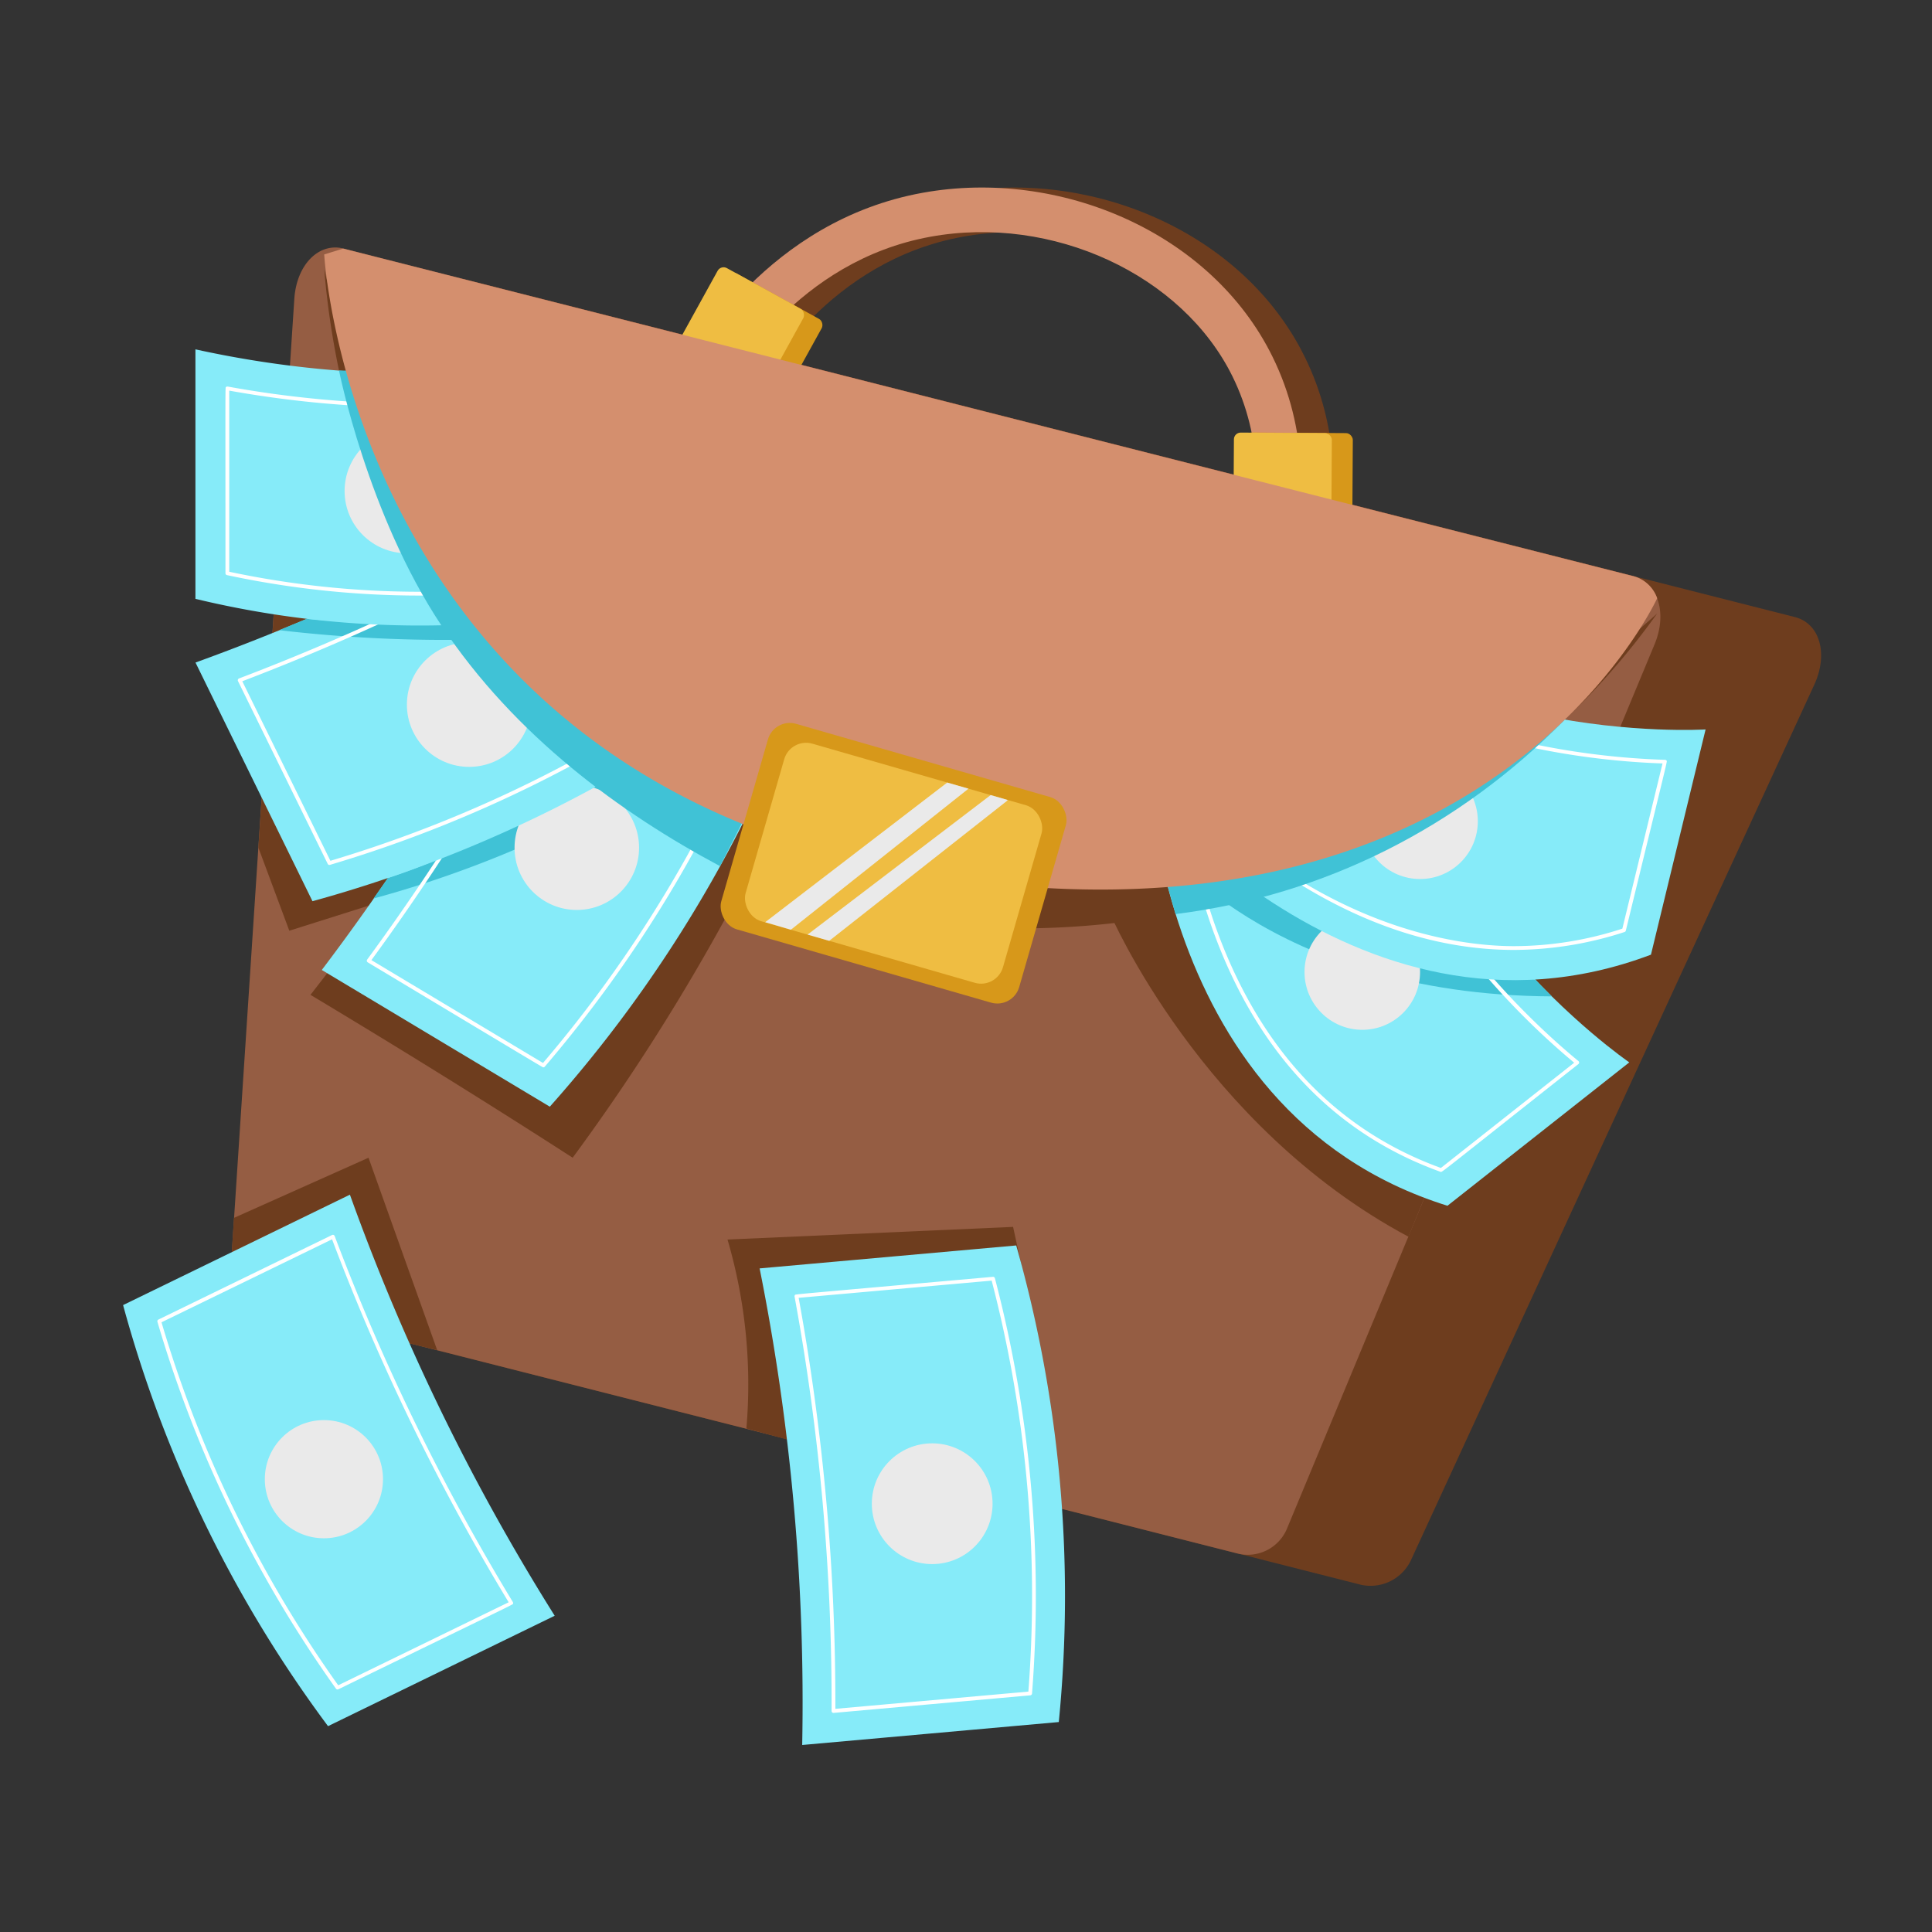 <svg height="512" viewBox="0 0 512 512" width="512" xmlns="http://www.w3.org/2000/svg" xmlns:xlink="http://www.w3.org/1999/xlink"><rect x="0" y="0" width="512" height="512" fill="#333333" stroke="none"/><clipPath id="a"><rect height="48.96" rx="6.03" transform="matrix(.961 .277 -.277 .961 72.59 -56.63)" width="70.96" x="201.33" y="204.24"/></clipPath><path d="m360.75 420-266.13-67.56a11.39 11.39 0 0 1 -8.17-11.84l24-253.18c.85-8.91 6.91-14.87 13.54-13.19l351.67 89.3c6.63 1.68 8.9 9.76 5.14 17.93l-106.94 232.12a11.84 11.84 0 0 1 -13.11 6.42z" fill="#6e3d1e"/><path d="m328.3 411.78-258.57-65.66a11.82 11.82 0 0 1 -8.45-11.91l16.72-255.02c.59-9 6.44-15 13.07-13.32l341.68 86.77c6.63 1.68 9.17 9.83 5.74 18.08l-97.49 234.53a11.26 11.26 0 0 1 -12.7 6.53z" fill="#955d43"/><g fill="#6e3d1e"><path d="m68.48 224.65 8.19 22 24.83-7.84-19.22 24.84q36.28 21.75 69.48 43.16a560.46 560.46 0 0 0 41.68-65.65l13.28-28.91-65.89-50.5-67.31-13.89z"/><path d="m294.25 242.24s24.1 56.17 79 85.5l24.46-59.65-57.65-61.6z"/><path d="m62 322.75 35.66-15.94 18.2 51-55.23-13.53z"/><path d="m197.8 378.58a136.71 136.71 0 0 0 -5-50.09l75.68-3.35 2.23 10.23-43 51.26z"/><path d="m351.49 146.6-11.57-2.41c2.32-11.17 3.39-27.95-4.76-44.46-13.28-26.95-47.66-42.86-80-37-35.32 6.39-52.78 36.88-55.92 42.93l-10.5-5.45c3.59-6.91 23.56-41.74 64.31-49.12 36.25-6.57 76.44 10.47 92.68 43.41 9.67 19.5 8.47 39.12 5.76 52.1z"/></g><path d="m342.93 146.6-11.57-2.41c2.33-11.17 3.39-27.95-4.75-44.46-13.29-26.95-47.67-42.86-80-37-35.32 6.39-52.78 36.88-55.92 42.93l-10.49-5.45c3.59-6.91 23.55-41.74 64.3-49.12 36.28-6.57 76.5 10.47 92.71 43.41 9.63 19.5 8.43 39.12 5.72 52.1z" fill="#d48f6e"/><rect fill="#d7981a" height="29.1" rx="1.8" transform="matrix(.875 .483 -.483 .875 68.94 -84.9)" width="28.47" x="184.99" y="76.78"/><rect fill="#efbd42" height="29.1" rx="1.8" transform="matrix(.875 .483 -.483 .875 67.48 -83.33)" width="25.95" x="182.47" y="74.72"/><rect fill="#d7981a" height="29.1" rx="1.8" transform="matrix(1 .006 -.006 1 .84 -2.21)" width="28.47" x="329.9" y="114.85"/><rect fill="#efbd42" height="29.1" rx="1.8" transform="matrix(1 .006 -.006 1 .84 -2.18)" width="25.95" x="326.86" y="114.85"/><path d="m85.93 71.37c1.57 19.11 9.4 85 63.11 131.53 67.75 58.74 168 51.75 232.31 13.26a195.37 195.37 0 0 0 57.81-53.57c-79.74 71.61-188.38 85.54-264.66 38.72-65.5-40.22-84.24-111.2-88.57-129.94z" fill="#6e3d1e"/><path d="m303.7 194s-1.27 100.18 79.89 125.54l48.19-38s-64.68-44.38-64-107.79z" fill="#86ebf9"/><path d="m145.71 293.28-60.43-36.23a605 605 0 0 0 67.25-112.19l60.47 36.23a351.2 351.2 0 0 1 -67.29 112.19z" fill="#86ebf9"/><path d="m102.8 232.68-3.8 5.43a291.43 291.43 0 0 0 107.73-55.36c-1.35-2.6-2.71-5.19-4.06-7.78l-7.81-4.74 5.39 11s-61.86 40.21-97.45 51.45z" fill="#40c2d6"/><path d="m306.67 222.53s29.33 41.14 104.57 41.52l-4.4-4.48s-69.39-8.27-101.84-47.32z" fill="#40c2d6"/><path d="m381.77 310.55c-28.89-10.4-49.42-32.57-61-65.88a170.88 170.88 0 0 1 -8.85-44.45.5.5 0 0 1 .34-.51c50.79-16.09 47.52-15.15 47.82-15a.49.49 0 0 1 .22.37c4.87 47.54 42.19 83.06 58 96.12a.5.5 0 0 1 0 .78c-37.5 29.63-36.13 28.71-36.53 28.57zm-68.85-110a169.9 169.9 0 0 0 8.78 43.81c11.46 32.9 31.7 54.83 60.15 65.16l35.33-27.89c-16.11-13.4-52.72-48.66-57.83-95.79z" fill="#fff"/><path d="m144 282.85c-.21 0 3.15 2-46.55-27.82a.51.51 0 0 1 -.15-.73 614.86 614.86 0 0 0 58.48-97.55.52.52 0 0 1 .31-.27c.33-.09-2.88-1.91 46.69 27.81a.49.49 0 0 1 .21.61 342.31 342.31 0 0 1 -58.61 97.77.49.49 0 0 1 -.38.18zm-45.56-28.4 45.46 27.25a341.47 341.47 0 0 0 58-96.78l-45.46-27.25a616.4 616.4 0 0 1 -58.02 96.78z" fill="#fff"/><circle cx="152.86" cy="224.65" fill="#eaeaea" r="16.5"/><path d="m280.59 456.36-68 6.08a586.59 586.59 0 0 0 -11.28-126.3l68-6.08a340.22 340.22 0 0 1 11.28 126.3z" fill="#86ebf9"/><path d="m220.88 453.94a.5.5 0 0 1 -.5-.5 595.68 595.68 0 0 0 -9.81-109.82.51.51 0 0 1 .09-.4c.21-.27-3.31.13 52.47-4.85a.51.51 0 0 1 .53.37 332.28 332.28 0 0 1 9.84 110.08.51.51 0 0 1 -.46.46zm-9.23-110a597.51 597.51 0 0 1 9.73 108.92l51.15-4.57a330.85 330.85 0 0 0 -9.73-108.91z" fill="#fff"/><circle cx="247.04" cy="398.5" fill="#eaeaea" r="16"/><path d="m86.93 457.45 60.07-29.26a574.06 574.06 0 0 1 -54.27-111.59l-60.11 29.26a333.24 333.24 0 0 0 54.31 111.59z" fill="#86ebf9"/><path d="m89.06 447.55a325 325 0 0 1 -47.34-97.26.5.5 0 0 1 .26-.59l46.02-22.41a.5.5 0 0 1 .69.27 583.34 583.34 0 0 0 47.22 97 .51.51 0 0 1 .05.4c-.09.33 3-1.29-46.3 22.72a.5.5 0 0 1 -.6-.13zm-46.26-97.13a324.06 324.06 0 0 0 46.83 96.2l45.17-22a585.32 585.32 0 0 1 -46.8-96.19z" fill="#fff"/><circle cx="85.84" cy="392" fill="#eaeaea" r="15.66"/><path d="m82.81 238.83-31-63.25a604.76 604.76 0 0 0 117.38-57.58l31.05 63.25a350.89 350.89 0 0 1 -117.43 57.58z" fill="#86ebf9"/><path d="m81.28 164-7.28 3a378.38 378.38 0 0 0 104.72-2.3l-2.26-31.88-5.7-11.62v37.5s-45.33 9.35-89.48 5.3z" fill="#40c2d6"/><path d="m86.85 228.94-23.78-48.45a.5.5 0 0 1 .27-.69 614.73 614.73 0 0 0 102.11-50.11.51.51 0 0 1 .4-.05c.33.09-1.38-3.17 24.09 48.71a.49.49 0 0 1 -.16.62 342.4 342.4 0 0 1 -102.34 50.23.5.5 0 0 1 -.59-.26zm-22.64-48.4 23.35 47.58a341.35 341.35 0 0 0 101.29-49.71l-23.35-47.58a616.25 616.25 0 0 1 -101.29 49.71z" fill="#fff"/><path d="m170.79 158.7a253.83 253.83 0 0 1 -119 0v-66.12a277 277 0 0 0 119 0z" fill="#86ebf9"/><path d="m60.15 152.41a.5.5 0 0 1 -.4-.49c0-52.46-.09-49.14.18-49.37a.56.56 0 0 1 .41-.11 284.45 284.45 0 0 0 101.87 0 .5.5 0 0 1 .59.5v49a.49.49 0 0 1 -.39.49 244.26 244.26 0 0 1 -102.26-.02zm.6-.89a243.37 243.37 0 0 0 101.05 0v-48a285.66 285.66 0 0 1 -101.05 0z" fill="#fff"/><circle cx="107.82" cy="130.12" fill="#eaeaea" r="16.5"/><circle cx="124.33" cy="186.73" fill="#eaeaea" r="16.5"/><circle cx="361.02" cy="257.6" fill="#eaeaea" r="15.31"/><path d="m297.24 203.3s60.76 79.7 140.28 49.7l14.48-59.69s-78.29 4.88-116.85-45.45z" fill="#86ebf9"/><path d="m401.27 251.74c-20 0-40.14-6.55-60-19.47a172.16 172.16 0 0 1 -33.78-29.16.51.51 0 0 1 0-.62l28.07-41a.51.51 0 0 1 .78-.07c33 34.19 84.36 39.32 104.92 39.94a.51.51 0 0 1 .38.2c.22.3.85-2.71-10.78 45.07a.5.5 0 0 1 -.33.36 95.24 95.24 0 0 1 -29.26 4.75zm28.67-5.64 10.65-43.78c-21-.7-71.63-6.06-104.57-39.78l-27.51 40.2c38.58 43.31 77.71 48 92.76 48a92.93 92.93 0 0 0 28.67-4.64z" fill="#fff"/><circle cx="376.33" cy="217.64" fill="#eaeaea" r="15.31"/><path d="m89.85 98.21s7.55 38.09 27.1 67.5 47.59 49.81 73.87 63.83l10.88-21.39-96.85-109.94z" fill="#40c2d6"/><path d="m311.52 242.24c39.41-4.93 75.12-23 103.18-51.53l-60.4-11.29-65.24 31.3 19.88 22.28z" fill="#40c2d6"/><path d="m244 231.54c149.94 25.34 194.77-72.15 195.17-73a9.17 9.17 0 0 0 -6.37-5.86c-4.09-1-340.92-86.58-341.88-86.8l-5 1.55s7.43 138.65 158.08 164.11z" fill="#d48f6e"/><rect fill="#d7981a" height="56.68" rx="6.03" transform="matrix(.961 .277 -.277 .961 72.59 -56.63)" width="82.15" x="195.73" y="200.38"/><g clip-path="url(#a)"><rect fill="#efbd42" height="48.96" rx="6.03" transform="matrix(.961 .277 -.277 .961 72.59 -56.63)" width="70.96" x="201.33" y="204.24"/><path d="m202.78 244.39 6.81 2 47.08-37.39 5.88 1.69-48.55 37 5.74 1.65 47-37 4-4.1-8.65-3.77-6.5-.59z" fill="#eaeaea"/></g></svg>